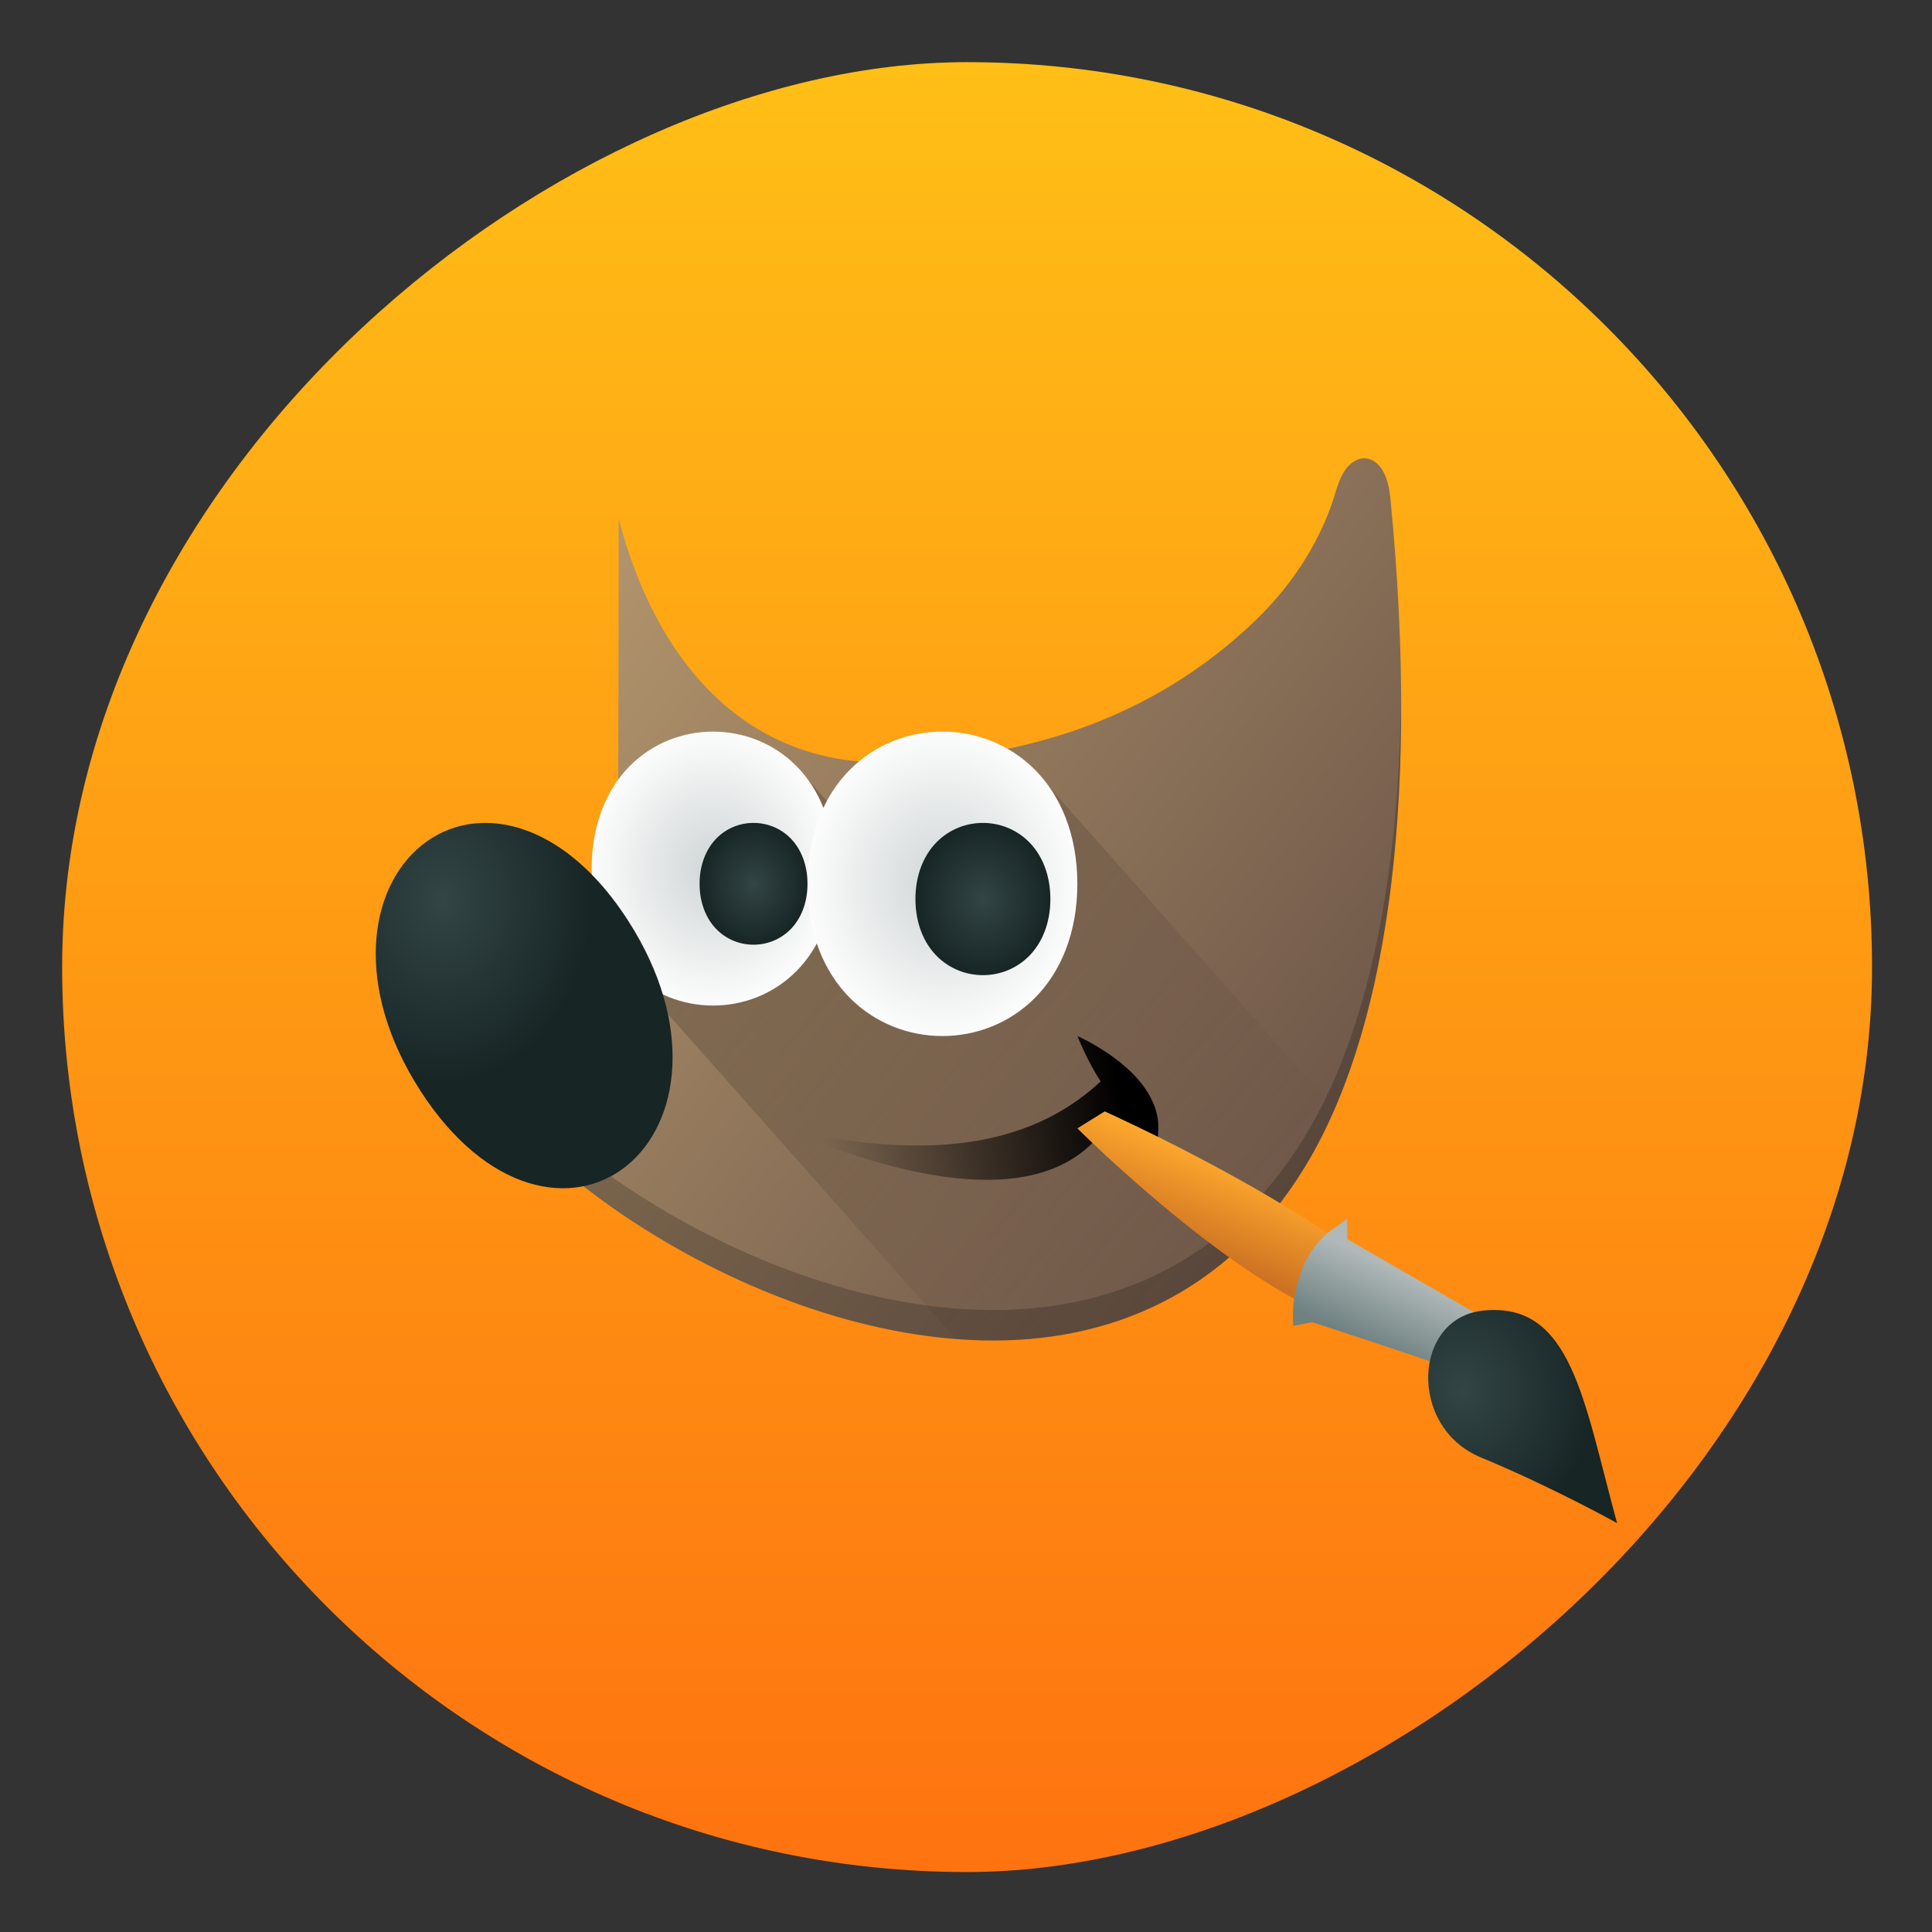 <?xml version="1.0" encoding="UTF-8" standalone="no"?>
<!-- Created with Inkscape (http://www.inkscape.org/) -->

<svg
   version="1.1"
   width="100%"
   height="100%"
   viewBox="0 0 512 512"
   id="svg2"
   sodipodi:docname="gimp.svg"
   inkscape:version="1.1 (c68e22c387, 2021-05-23)"
   xmlns:inkscape="http://www.inkscape.org/namespaces/inkscape"
   xmlns:sodipodi="http://sodipodi.sourceforge.net/DTD/sodipodi-0.dtd"
   xmlns:xlink="http://www.w3.org/1999/xlink"
   xmlns="http://www.w3.org/2000/svg"
   xmlns:svg="http://www.w3.org/2000/svg"
   xmlns:rdf="http://www.w3.org/1999/02/22-rdf-syntax-ns#"
   xmlns:cc="http://creativecommons.org/ns#"
   xmlns:dc="http://purl.org/dc/elements/1.1/">
  <rect x="0" y="0" width="512" height="512" fill="#333333" stroke="none"/>
  <sodipodi:namedview
     id="namedview39"
     pagecolor="#ffffff"
     bordercolor="#666666"
     borderopacity="1.0"
     inkscape:pageshadow="2"
     inkscape:pageopacity="0.0"
     inkscape:pagecheckerboard="0"
     showgrid="false"
     inkscape:zoom="0.30245387"
     inkscape:cx="4.9594339"
     inkscape:cy="472.79937"
     inkscape:window-width="1366"
     inkscape:window-height="708"
     inkscape:window-x="0"
     inkscape:window-y="0"
     inkscape:window-maximized="1"
     inkscape:current-layer="svg2" />
  <defs
     id="defs4">
    <filter
       color-interpolation-filters="sRGB"
       id="7"
       x="-0.018"
       y="-0.018"
       width="1.036"
       height="1.036">
      <feGaussianBlur
         id="feGaussianBlur7"
         stdDeviation="3.772" />
    </filter>
    <linearGradient
       y1="19.564"
       x2="0"
       y2="504.02"
       id="8"
       gradientUnits="userSpaceOnUse">
      <stop
         id="stop10"
         style="stop-color:#f3f3f3;stop-opacity:1"
         offset="0" />
      <stop
         id="stop12"
         style="stop-color:#eeeeee;stop-opacity:1"
         offset="0.5" />
      <stop
         id="stop14"
         style="stop-color:#ebebeb;stop-opacity:1"
         offset="1" />
    </linearGradient>
    <linearGradient
       x1="257"
       x2="362"
       id="5"
       xlink:href="#0"
       gradientUnits="userSpaceOnUse"
       gradientTransform="matrix(1.028,0,0,1.462,-383.737,-115.702)" />
    <linearGradient
       x1="257"
       x2="362"
       id="6"
       xlink:href="#0"
       gradientUnits="userSpaceOnUse"
       gradientTransform="matrix(1.038,0,0,1.462,-467.249,-124.14)" />
    <linearGradient
       x1="257"
       x2="362"
       id="4"
       xlink:href="#0"
       gradientUnits="userSpaceOnUse"
       gradientTransform="matrix(1.028,0,0,1.462,-610.004,-127.971)" />
    <linearGradient
       x1="257"
       x2="362"
       id="3"
       xlink:href="#0"
       gradientUnits="userSpaceOnUse"
       gradientTransform="matrix(1.038,0,0,1.462,-427.092,-112.11)" />
    <linearGradient
       id="0">
      <stop
         id="stop21"
         style="stop-color:#000000;stop-opacity:1"
         offset="0" />
      <stop
         id="stop23"
         style="stop-color:#ffffff;stop-opacity:1"
         offset="1" />
    </linearGradient>
    <linearGradient
       x1="257"
       x2="362"
       id="2"
       xlink:href="#0"
       gradientUnits="userSpaceOnUse"
       gradientTransform="matrix(1.038,0,0,1.462,-467.249,-112.11)" />
    <linearGradient
       x1="257"
       x2="362"
       id="1"
       xlink:href="#0"
       gradientUnits="userSpaceOnUse"
       gradientTransform="matrix(1.038,0,0,1.462,-467.253,-112.11)" />
    <linearGradient
       id="c"
       x1="401.3"
       x2="391.15"
       y1="523.2"
       y2="505.32"
       gradientTransform="matrix(12.041,0,0,11.618,-4660.132,-5827.621)"
       gradientUnits="userSpaceOnUse">
      <stop
         stop-color="#ffa92d"
         offset="0"
         id="stop7" />
      <stop
         stop-color="#ffc169"
         offset="1"
         id="stop9" />
    </linearGradient>
    <linearGradient
       id="b"
       x1="424.6"
       x2="413.78"
       y1="523.8"
       y2="503.8"
       gradientTransform="matrix(12.041,0,0,11.618,-4660.132,-5827.621)"
       gradientUnits="userSpaceOnUse">
      <stop
         stop-color="#377d50"
         offset="0"
         id="stop12-3" />
      <stop
         stop-color="#54d883"
         offset="1"
         id="stop14-6" />
    </linearGradient>
    <linearGradient
       id="e"
       x1="403.42"
       x2="391.89"
       y1="544.09"
       y2="525.72"
       gradientTransform="matrix(12.041,0,0,11.618,-4660.132,-5827.621)"
       gradientUnits="userSpaceOnUse">
      <stop
         stop-color="#d21e1e"
         offset="0"
         id="stop2" />
      <stop
         stop-color="#e05e4c"
         offset="1"
         id="stop4" />
    </linearGradient>
    <linearGradient
       id="a"
       x1="420.88"
       x2="412.12"
       y1="543.49"
       y2="525.75"
       gradientTransform="matrix(12.041,0,0,11.618,-4660.132,-5827.621)"
       gradientUnits="userSpaceOnUse">
      <stop
         stop-color="#375a7d"
         offset="0"
         id="stop17" />
      <stop
         stop-color="#54a3d8"
         offset="1"
         id="stop19" />
    </linearGradient>
    <linearGradient
       gradientTransform="matrix(0.892,0,0,0.892,-1.606,12.337)"
       gradientUnits="userSpaceOnUse"
       y2="9"
       x2="5"
       y1="34.585"
       x1="34.712"
       id="linearGradient4273"
       xlink:href="#linearGradient4267" />
    <linearGradient
       id="linearGradient4267">
      <stop
         id="stop27"
         offset="0"
         style="stop-color:#6c5548;stop-opacity:1" />
      <stop
         id="stop29"
         offset="1"
         style="stop-color:#bb9d71;stop-opacity:1" />
    </linearGradient>
    <linearGradient
       gradientTransform="matrix(0.892,0,0,0.892,-1.606,12.337)"
       gradientUnits="userSpaceOnUse"
       y2="35"
       x2="31"
       y1="18.832"
       x1="15.263"
       id="linearGradient4240"
       xlink:href="#linearGradient6482" />
    <linearGradient
       id="linearGradient6482">
      <stop
         id="stop39"
         offset="0"
         style="stop-color:black;stop-opacity:1" />
      <stop
         id="stop41"
         offset="1"
         style="stop-color:black;stop-opacity:0" />
    </linearGradient>
    <linearGradient
       gradientTransform="matrix(0.869,0,0,0.927,-4.337,11.552)"
       gradientUnits="userSpaceOnUse"
       xlink:href="#linearGradient6482"
       id="linearGradient4351"
       y2="30.293"
       x2="21.213"
       y1="28.083"
       x1="32.35" />
    <linearGradient
       gradientTransform="matrix(-0.102,-0.348,0.348,-0.102,26.481,55.688)"
       gradientUnits="userSpaceOnUse"
       xlink:href="#linearGradient6951"
       id="linearGradient6957"
       y2="14.64"
       x2="30.865"
       y1="19.24"
       x1="37.018" />
    <linearGradient
       id="linearGradient6951">
      <stop
         id="stop33"
         offset="0"
         style="stop-color:#ffa92d;stop-opacity:1" />
      <stop
         id="stop35"
         offset="1"
         style="stop-color:#cd7223;stop-opacity:1" />
    </linearGradient>
    <linearGradient
       gradientUnits="userSpaceOnUse"
       y2="33.509"
       x2="38.347"
       y1="35.924"
       x1="37.34"
       id="linearGradient4182"
       xlink:href="#linearGradient4176"
       gradientTransform="matrix(0.892,0,0,0.892,-1.606,13.229)" />
    <linearGradient
       id="linearGradient4176">
      <stop
         id="stop7-4"
         offset="0"
         style="stop-color:#6f8181;stop-opacity:1" />
      <stop
         id="stop9-4"
         offset="1"
         style="stop-color:#b0b8b8;stop-opacity:1" />
    </linearGradient>
    <radialGradient
       gradientTransform="matrix(-0.167,-0.544,0.554,-0.156,18.2,60.695)"
       gradientUnits="userSpaceOnUse"
       xlink:href="#linearGradient4215"
       id="radialGradient6969"
       fy="35.357"
       fx="15.415"
       r="7.579"
       cy="35.357"
       cx="15.415" />
    <linearGradient
       id="linearGradient4215">
      <stop
         id="stop12-4"
         style="stop-color:#334545;stop-opacity:1"
         offset="0" />
      <stop
         id="stop14-7"
         style="stop-color:#172525;stop-opacity:1"
         offset="1" />
    </linearGradient>
    <radialGradient
       gradientTransform="matrix(0.892,0,0,0.892,-1.606,12.337)"
       gradientUnits="userSpaceOnUse"
       r="4.5"
       fy="21.5"
       fx="13.5"
       cy="21.5"
       cx="13.5"
       id="radialGradient4289"
       xlink:href="#linearGradient4209" />
    <linearGradient
       id="linearGradient4209">
      <stop
         id="stop17-6"
         style="stop-color:#cfd5d5;stop-opacity:1"
         offset="0" />
      <stop
         id="stop19-3"
         style="stop-color:#fcfcfc;stop-opacity:1"
         offset="1" />
    </linearGradient>
    <radialGradient
       gradientUnits="userSpaceOnUse"
       gradientTransform="matrix(0.892,0,0,0.973,-1.606,10.229)"
       r="5.5"
       fy="22.823"
       fx="3.496"
       cy="22.823"
       cx="3.496"
       id="radialGradient4335"
       xlink:href="#linearGradient4215" />
    <radialGradient
       gradientTransform="matrix(0.892,0,0,0.892,-1.606,12.337)"
       gradientUnits="userSpaceOnUse"
       r="5"
       fy="22"
       fx="22"
       cy="22"
       cx="22"
       id="radialGradient4281"
       xlink:href="#linearGradient4209" />
    <radialGradient
       gradientTransform="matrix(0.892,0,0,0.892,-1.606,12.337)"
       gradientUnits="userSpaceOnUse"
       r="2.5"
       fy="22.5"
       fx="23.5"
       cy="22.5"
       cx="23.5"
       id="radialGradient4282"
       xlink:href="#linearGradient4215" />
    <radialGradient
       gradientTransform="matrix(0.714,0,0,0.714,1.427,16.618)"
       gradientUnits="userSpaceOnUse"
       r="2.5"
       fy="21.5"
       fx="14.5"
       cy="21.5"
       cx="14.5"
       id="radialGradient4290"
       xlink:href="#linearGradient4215" />
    <linearGradient
       inkscape:collect="always"
       id="linearGradient4298">
      <stop
         style="stop-color:#ffbf16;stop-opacity:1"
         offset="0"
         id="stop4300" />
      <stop
         style="stop-color:#fe7310;stop-opacity:1"
         offset="1"
         id="stop4302" />
    </linearGradient>
    <linearGradient
       inkscape:collect="always"
       xlink:href="#linearGradient4298"
       id="linearGradient2173"
       x1="38.5"
       y1="256"
       x2="473.5"
       y2="256"
       gradientUnits="userSpaceOnUse"
       gradientTransform="matrix(1.103,0,0,1.103,-25.98,-538.56)" />
  </defs>
  <rect
     width="479.638"
     height="479.638"
     rx="239.819"
     x="16.471"
     y="-496.109"
     id="rect33"
     style="fill:url(#linearGradient2173);fill-opacity:1;stroke-width:1.103"
     transform="rotate(90)"
     ry="239.819" />
  <g
     transform="matrix(7.438,0,0,8.391,67.453,-128.624)"
     inkscape:label="Layer 1"
     id="layer1-9">
    <g
       transform="translate(5.796,8.927)"
       inkscape:label="Layer 1"
       id="g3443-6">
      <g
         transform="matrix(2.946,0,0,2.946,-23.964,-75.736)"
         id="g5541-2" />
      <path
         inkscape:connector-curvature="0"
         id="path4262-1"
         d=""
         style="fill:#000000" />
      <path
         inkscape:connector-curvature="0"
         id="path4260-7"
         d=""
         style="fill:#000000" />
      <path
         inkscape:connector-curvature="0"
         id="path4258-8"
         d=""
         style="fill:#000000" />
      <g
         transform="matrix(1.078,0,0,1.078,-0.708,-0.137)"
         id="g4306">
        <path
           inkscape:connector-curvature="0"
           style="color:#000000;font-style:normal;font-variant:normal;font-weight:normal;font-stretch:normal;font-size:medium;line-height:normal;font-family:sans-serif;text-indent:0;text-align:start;text-decoration:none;text-decoration-line:none;text-decoration-style:solid;text-decoration-color:#000000;letter-spacing:normal;word-spacing:normal;text-transform:none;writing-mode:lr-tb;direction:ltr;baseline-shift:baseline;text-anchor:start;white-space:normal;clip-rule:nonzero;display:inline;overflow:visible;visibility:visible;opacity:1;isolation:auto;mix-blend-mode:normal;color-interpolation:sRGB;color-interpolation-filters:linearRGB;solid-color:#000000;solid-opacity:1;fill:url(#linearGradient4273);fill-opacity:1;fill-rule:evenodd;stroke:none;stroke-width:1;stroke-linecap:butt;stroke-linejoin:miter;stroke-miterlimit:10;stroke-dasharray:none;stroke-dashoffset:0;stroke-opacity:1;marker:none;color-rendering:auto;image-rendering:auto;shape-rendering:auto;text-rendering:auto;enable-background:accumulate"
           d="m 32.054,19.502 c -0.281,-0.043 -0.533,0.11 -0.684,0.284 -0.152,0.174 -0.257,0.39 -0.348,0.662 -0.158,0.471 -0.74,2.217 -2.837,3.944 -2.097,1.727 -5.713,3.859 -11.98,4.015 -4.762,0.054 -7.677,-3.01 -8.891,-7.15 v 2.449 l -0.019,6.878 0.039,0.091 c 0,0 0.341,0.732 -0.019,1.719 -0.361,0.987 -1.783,2.271 -4.963,3.193 l -0.389,0.111 0.074,0.395 c 0.176,0.958 0.879,1.939 1.917,2.944 1.038,1.005 2.427,2.021 4.045,2.941 3.236,1.838 7.38,3.291 11.407,3.359 4.027,0.068 7.967,-1.292 10.573,-5.059 2.607,-3.767 3.878,-10.302 2.837,-19.665 l -0.002,-0.004 v -0.004 c -0.033,-0.257 -0.092,-0.477 -0.197,-0.669 -0.105,-0.192 -0.282,-0.391 -0.563,-0.434 z"
           id="path52" />
        <path
           inkscape:connector-curvature="0"
           style="opacity:0.2;fill:url(#linearGradient4240);fill-opacity:1;stroke:none;stroke-width:2;stroke-linecap:round;stroke-linejoin:round;stroke-miterlimit:4;stroke-dasharray:none;stroke-opacity:1"
           d="M 13.053,28.39 7.305,34.138 18.447,45.28 c 0.32,0.022 0.64,0.05 0.958,0.056 4.027,0.068 7.967,-1.292 10.574,-5.059 0.36,-0.52 0.692,-1.099 0.998,-1.725 l -9.985,-9.985 -3.881,3.879 z"
           id="path54" />
        <path
           inkscape:connector-curvature="0"
           style="color:#000000;display:inline;overflow:visible;visibility:visible;fill:url(#linearGradient4351);fill-opacity:1;fill-rule:evenodd;stroke:none;stroke-width:1;stroke-linecap:butt;stroke-linejoin:miter;stroke-miterlimit:10;stroke-dasharray:none;stroke-dashoffset:0;stroke-opacity:1;marker:none;marker-start:none;marker-mid:none;marker-end:none"
           d="m 12.665,39.096 c 5.853,1.249 8.834,0.091 10.579,-1.346 -0.461,-0.635 -0.767,-1.331 -0.767,-1.331 0,0 1.564,0.606 2.284,1.597 0.718,0.988 0.266,1.597 0.079,2.862 -0.418,-1.111 -1.199,-1.527 -1.304,-1.969 -1.569,2.314 -5.478,2.218 -10.869,0.187 z"
           id="path56" />
        <path
           inkscape:connector-curvature="0"
           style="color:#000000;font-style:normal;font-variant:normal;font-weight:normal;font-stretch:normal;font-size:medium;line-height:normal;font-family:sans-serif;text-indent:0;text-align:start;text-decoration:none;text-decoration-line:none;text-decoration-style:solid;text-decoration-color:#000000;letter-spacing:normal;word-spacing:normal;text-transform:none;writing-mode:lr-tb;direction:ltr;baseline-shift:baseline;text-anchor:start;white-space:normal;clip-rule:nonzero;display:inline;overflow:visible;visibility:visible;opacity:0.2;isolation:auto;mix-blend-mode:normal;color-interpolation:sRGB;color-interpolation-filters:linearRGB;solid-color:#000000;solid-opacity:1;fill:#000000;fill-opacity:1;fill-rule:evenodd;stroke:none;stroke-width:1;stroke-linecap:butt;stroke-linejoin:miter;stroke-miterlimit:10;stroke-dasharray:none;stroke-dashoffset:0;stroke-opacity:1;marker:none;color-rendering:auto;image-rendering:auto;shape-rendering:auto;text-rendering:auto;enable-background:accumulate"
           d="m 33.172,26.468 c -0.073,5.832 -1.267,10.133 -3.193,12.917 -2.607,3.767 -6.547,5.127 -10.574,5.059 C 15.378,44.376 11.234,42.924 7.998,41.086 6.38,40.166 4.991,39.15 3.953,38.145 3.074,37.294 2.439,36.459 2.157,35.642 l -0.195,0.056 0.073,0.395 c 0.176,0.958 0.88,1.939 1.918,2.944 1.038,1.005 2.427,2.021 4.045,2.941 3.236,1.838 7.38,3.291 11.407,3.359 4.027,0.068 7.967,-1.292 10.574,-5.059 2.023,-2.923 3.236,-7.523 3.193,-13.809 z m -25.876,3.228 -0.002,0.887 0.038,0.091 c 0,0 0.058,0.151 0.101,0.373 0.135,-0.747 -0.101,-1.265 -0.101,-1.265 l -0.037,-0.085 z"
           id="path58" />
        <path
           inkscape:connector-curvature="0"
           d="m 31.366,44.803 0.826,-1.645 c -3.074,-2.249 -8.812,-4.531 -8.812,-4.531 l -0.904,0.497 c 0,0 5.21,4.621 8.89,5.679 z"
           style="color:#000000;display:inline;overflow:visible;visibility:visible;opacity:1;fill:url(#linearGradient6957);fill-opacity:1;fill-rule:nonzero;stroke:none;stroke-width:2.46;stroke-linecap:round;stroke-linejoin:miter;stroke-miterlimit:4;stroke-dasharray:none;stroke-dashoffset:0;stroke-opacity:1;marker:none;marker-start:none;marker-mid:none;marker-end:none"
           id="path60" />
        <path
           inkscape:connector-curvature="0"
           d="m 31.395,41.77 -0.431,0.283 c -0.399,0.218 -0.723,0.59 -0.985,1.019 -0.301,0.706 -0.419,1.147 -0.368,1.837 l 0.624,-0.107 c 0,0 3.26,0.935 4.803,1.427 l 0.181,-0.348 0.635,-1.23 -4.46,-2.285 z"
           style="color:#000000;font-style:normal;font-variant:normal;font-weight:normal;font-stretch:normal;font-size:medium;line-height:normal;font-family:sans-serif;text-indent:0;text-align:start;text-decoration:none;text-decoration-line:none;text-decoration-style:solid;text-decoration-color:#000000;letter-spacing:normal;word-spacing:normal;text-transform:none;writing-mode:lr-tb;direction:ltr;baseline-shift:baseline;text-anchor:start;white-space:normal;clip-rule:nonzero;display:inline;overflow:visible;visibility:visible;opacity:1;isolation:auto;mix-blend-mode:normal;color-interpolation:sRGB;color-interpolation-filters:linearRGB;solid-color:#000000;solid-opacity:1;fill:url(#linearGradient4182);fill-opacity:1;fill-rule:nonzero;stroke:none;stroke-width:2.46;stroke-linecap:round;stroke-linejoin:miter;stroke-miterlimit:4;stroke-dasharray:none;stroke-dashoffset:0;stroke-opacity:1;marker:none;color-rendering:auto;image-rendering:auto;shape-rendering:auto;text-rendering:auto;enable-background:accumulate"
           id="path62" />
        <path
           inkscape:connector-curvature="0"
           d="m 40.314,50.689 c -1.112,-3.614 -1.507,-6.483 -4.413,-6.228 -2.342,0.206 -2.506,3.418 -0.086,4.305 2.332,0.854 4.499,1.923 4.499,1.923 z"
           style="color:#000000;display:inline;overflow:visible;visibility:visible;opacity:1;fill:url(#radialGradient6969);fill-opacity:1;fill-rule:nonzero;stroke:none;stroke-width:0.2;stroke-linecap:round;stroke-linejoin:miter;stroke-miterlimit:4;stroke-dasharray:none;stroke-dashoffset:0;stroke-opacity:1;marker:none;marker-start:none;marker-mid:none;marker-end:none"
           id="path64" />
        <path
           inkscape:connector-curvature="0"
           style="color:#000000;font-style:normal;font-variant:normal;font-weight:normal;font-stretch:normal;font-size:medium;line-height:normal;font-family:sans-serif;text-indent:0;text-align:start;text-decoration:none;text-decoration-line:none;text-decoration-style:solid;text-decoration-color:#000000;letter-spacing:normal;word-spacing:normal;text-transform:none;writing-mode:lr-tb;direction:ltr;baseline-shift:baseline;text-anchor:start;white-space:normal;clip-rule:nonzero;display:inline;overflow:visible;visibility:visible;opacity:1;isolation:auto;mix-blend-mode:normal;color-interpolation:sRGB;color-interpolation-filters:linearRGB;solid-color:#000000;solid-opacity:1;fill:url(#radialGradient4289);fill-opacity:1;fill-rule:evenodd;stroke:none;stroke-width:1;stroke-linecap:butt;stroke-linejoin:miter;stroke-miterlimit:10;stroke-dasharray:none;stroke-dashoffset:0;stroke-opacity:1;marker:none;color-rendering:auto;image-rendering:auto;shape-rendering:auto;text-rendering:auto;enable-background:accumulate"
           d="m 10.435,27.5 c -0.991,0 -1.988,0.328 -2.748,1.004 -0.761,0.676 -1.265,1.708 -1.265,3.009 -2.042e-4,1.301 0.504,2.333 1.265,3.009 0.761,0.676 1.757,1.004 2.748,1.004 0.991,0 1.989,-0.328 2.75,-1.004 0.761,-0.676 1.264,-1.708 1.263,-3.009 2.04e-4,-1.301 -0.503,-2.333 -1.263,-3.009 -0.761,-0.676 -1.759,-1.004 -2.75,-1.004 z"
           id="path66" />
        <path
           inkscape:connector-curvature="0"
           style="color:#000000;display:inline;overflow:visible;visibility:visible;fill:url(#radialGradient4335);fill-opacity:1;fill-rule:evenodd;stroke:none;stroke-width:1;stroke-linecap:butt;stroke-linejoin:miter;stroke-miterlimit:10;stroke-dasharray:none;stroke-dashoffset:0;stroke-opacity:1;marker:none;marker-start:none;marker-mid:none;marker-end:none"
           d="m 2.944,30.175 c -0.218,-0.002 -0.431,0.013 -0.639,0.046 -0.553,0.088 -1.066,0.297 -1.507,0.615 -1.767,1.271 -2.232,4.151 -0.05,7.167 C 2.93,41.02 5.817,41.488 7.584,40.217 9.351,38.946 9.818,36.066 7.636,33.05 6.204,31.07 4.468,30.189 2.944,30.175 Z"
           id="path68" />
        <path
           inkscape:connector-curvature="0"
           style="color:#000000;font-style:normal;font-variant:normal;font-weight:normal;font-stretch:normal;font-size:medium;line-height:normal;font-family:sans-serif;text-indent:0;text-align:start;text-decoration:none;text-decoration-line:none;text-decoration-style:solid;text-decoration-color:#000000;letter-spacing:normal;word-spacing:normal;text-transform:none;writing-mode:lr-tb;direction:ltr;baseline-shift:baseline;text-anchor:start;white-space:normal;clip-rule:nonzero;display:inline;overflow:visible;visibility:visible;opacity:1;isolation:auto;mix-blend-mode:normal;color-interpolation:sRGB;color-interpolation-filters:linearRGB;solid-color:#000000;solid-opacity:1;fill:url(#radialGradient4281);fill-opacity:1;fill-rule:evenodd;stroke:none;stroke-width:1;stroke-linecap:butt;stroke-linejoin:miter;stroke-miterlimit:10;stroke-dasharray:none;stroke-dashoffset:0;stroke-opacity:1;marker:none;color-rendering:auto;image-rendering:auto;shape-rendering:auto;text-rendering:auto;enable-background:accumulate"
           d="m 18.015,27.5 c -1.103,0 -2.212,0.365 -3.056,1.115 -0.844,0.75 -1.403,1.894 -1.403,3.345 0,1.451 0.558,2.593 1.403,3.344 0.844,0.75 1.953,1.115 3.056,1.115 1.103,0 2.212,-0.365 3.056,-1.115 0.844,-0.75 1.404,-1.892 1.404,-3.344 0,-1.451 -0.56,-2.595 -1.404,-3.345 -0.844,-0.75 -1.953,-1.115 -3.056,-1.115 z"
           id="path70" />
        <path
           inkscape:connector-curvature="0"
           style="color:#000000;font-style:normal;font-variant:normal;font-weight:normal;font-stretch:normal;font-size:medium;line-height:normal;font-family:sans-serif;text-indent:0;text-align:start;text-decoration:none;text-decoration-line:none;text-decoration-style:solid;text-decoration-color:#000000;letter-spacing:normal;word-spacing:normal;text-transform:none;writing-mode:lr-tb;direction:ltr;baseline-shift:baseline;text-anchor:start;white-space:normal;clip-rule:nonzero;display:inline;overflow:visible;visibility:visible;opacity:1;isolation:auto;mix-blend-mode:normal;color-interpolation:sRGB;color-interpolation-filters:linearRGB;solid-color:#000000;solid-opacity:1;fill:url(#radialGradient4282);fill-opacity:1;fill-rule:evenodd;stroke:none;stroke-width:1.072;stroke-linecap:butt;stroke-linejoin:miter;stroke-miterlimit:10;stroke-dasharray:none;stroke-dashoffset:0;stroke-opacity:1;marker:none;color-rendering:auto;image-rendering:auto;shape-rendering:auto;text-rendering:auto;enable-background:accumulate"
           d="m 19.354,30.175 c -0.546,0 -1.099,0.181 -1.524,0.559 -0.426,0.378 -0.706,0.961 -0.706,1.671 0,0.71 0.28,1.293 0.706,1.671 0.426,0.378 0.978,0.559 1.524,0.559 0.546,0 1.099,-0.181 1.524,-0.559 0.426,-0.378 0.706,-0.961 0.706,-1.671 0,-0.71 -0.28,-1.293 -0.706,-1.671 -0.426,-0.378 -0.978,-0.559 -1.524,-0.559 z"
           id="path72" />
        <path
           inkscape:connector-curvature="0"
           d="m 11.773,30.175 c -0.437,0 -0.879,0.145 -1.219,0.447 -0.34,0.303 -0.564,0.769 -0.564,1.337 0,0.568 0.224,1.034 0.564,1.337 0.34,0.303 0.782,0.447 1.219,0.447 0.437,0 0.879,-0.145 1.219,-0.447 0.34,-0.303 0.564,-0.769 0.564,-1.337 0,-0.568 -0.224,-1.034 -0.564,-1.337 -0.34,-0.303 -0.782,-0.447 -1.219,-0.447 z"
           style="color:#000000;font-style:normal;font-variant:normal;font-weight:normal;font-stretch:normal;font-size:medium;line-height:normal;font-family:sans-serif;text-indent:0;text-align:start;text-decoration:none;text-decoration-line:none;text-decoration-style:solid;text-decoration-color:#000000;letter-spacing:normal;word-spacing:normal;text-transform:none;writing-mode:lr-tb;direction:ltr;baseline-shift:baseline;text-anchor:start;white-space:normal;clip-rule:nonzero;display:inline;overflow:visible;visibility:visible;opacity:1;isolation:auto;mix-blend-mode:normal;color-interpolation:sRGB;color-interpolation-filters:linearRGB;solid-color:#000000;solid-opacity:1;fill:url(#radialGradient4290);fill-opacity:1;fill-rule:evenodd;stroke:none;stroke-width:1.072;stroke-linecap:butt;stroke-linejoin:miter;stroke-miterlimit:10;stroke-dasharray:none;stroke-dashoffset:0;stroke-opacity:1;marker:none;color-rendering:auto;image-rendering:auto;shape-rendering:auto;text-rendering:auto;enable-background:accumulate"
           id="path74" />
      </g>
    </g>
  </g>
</svg>
